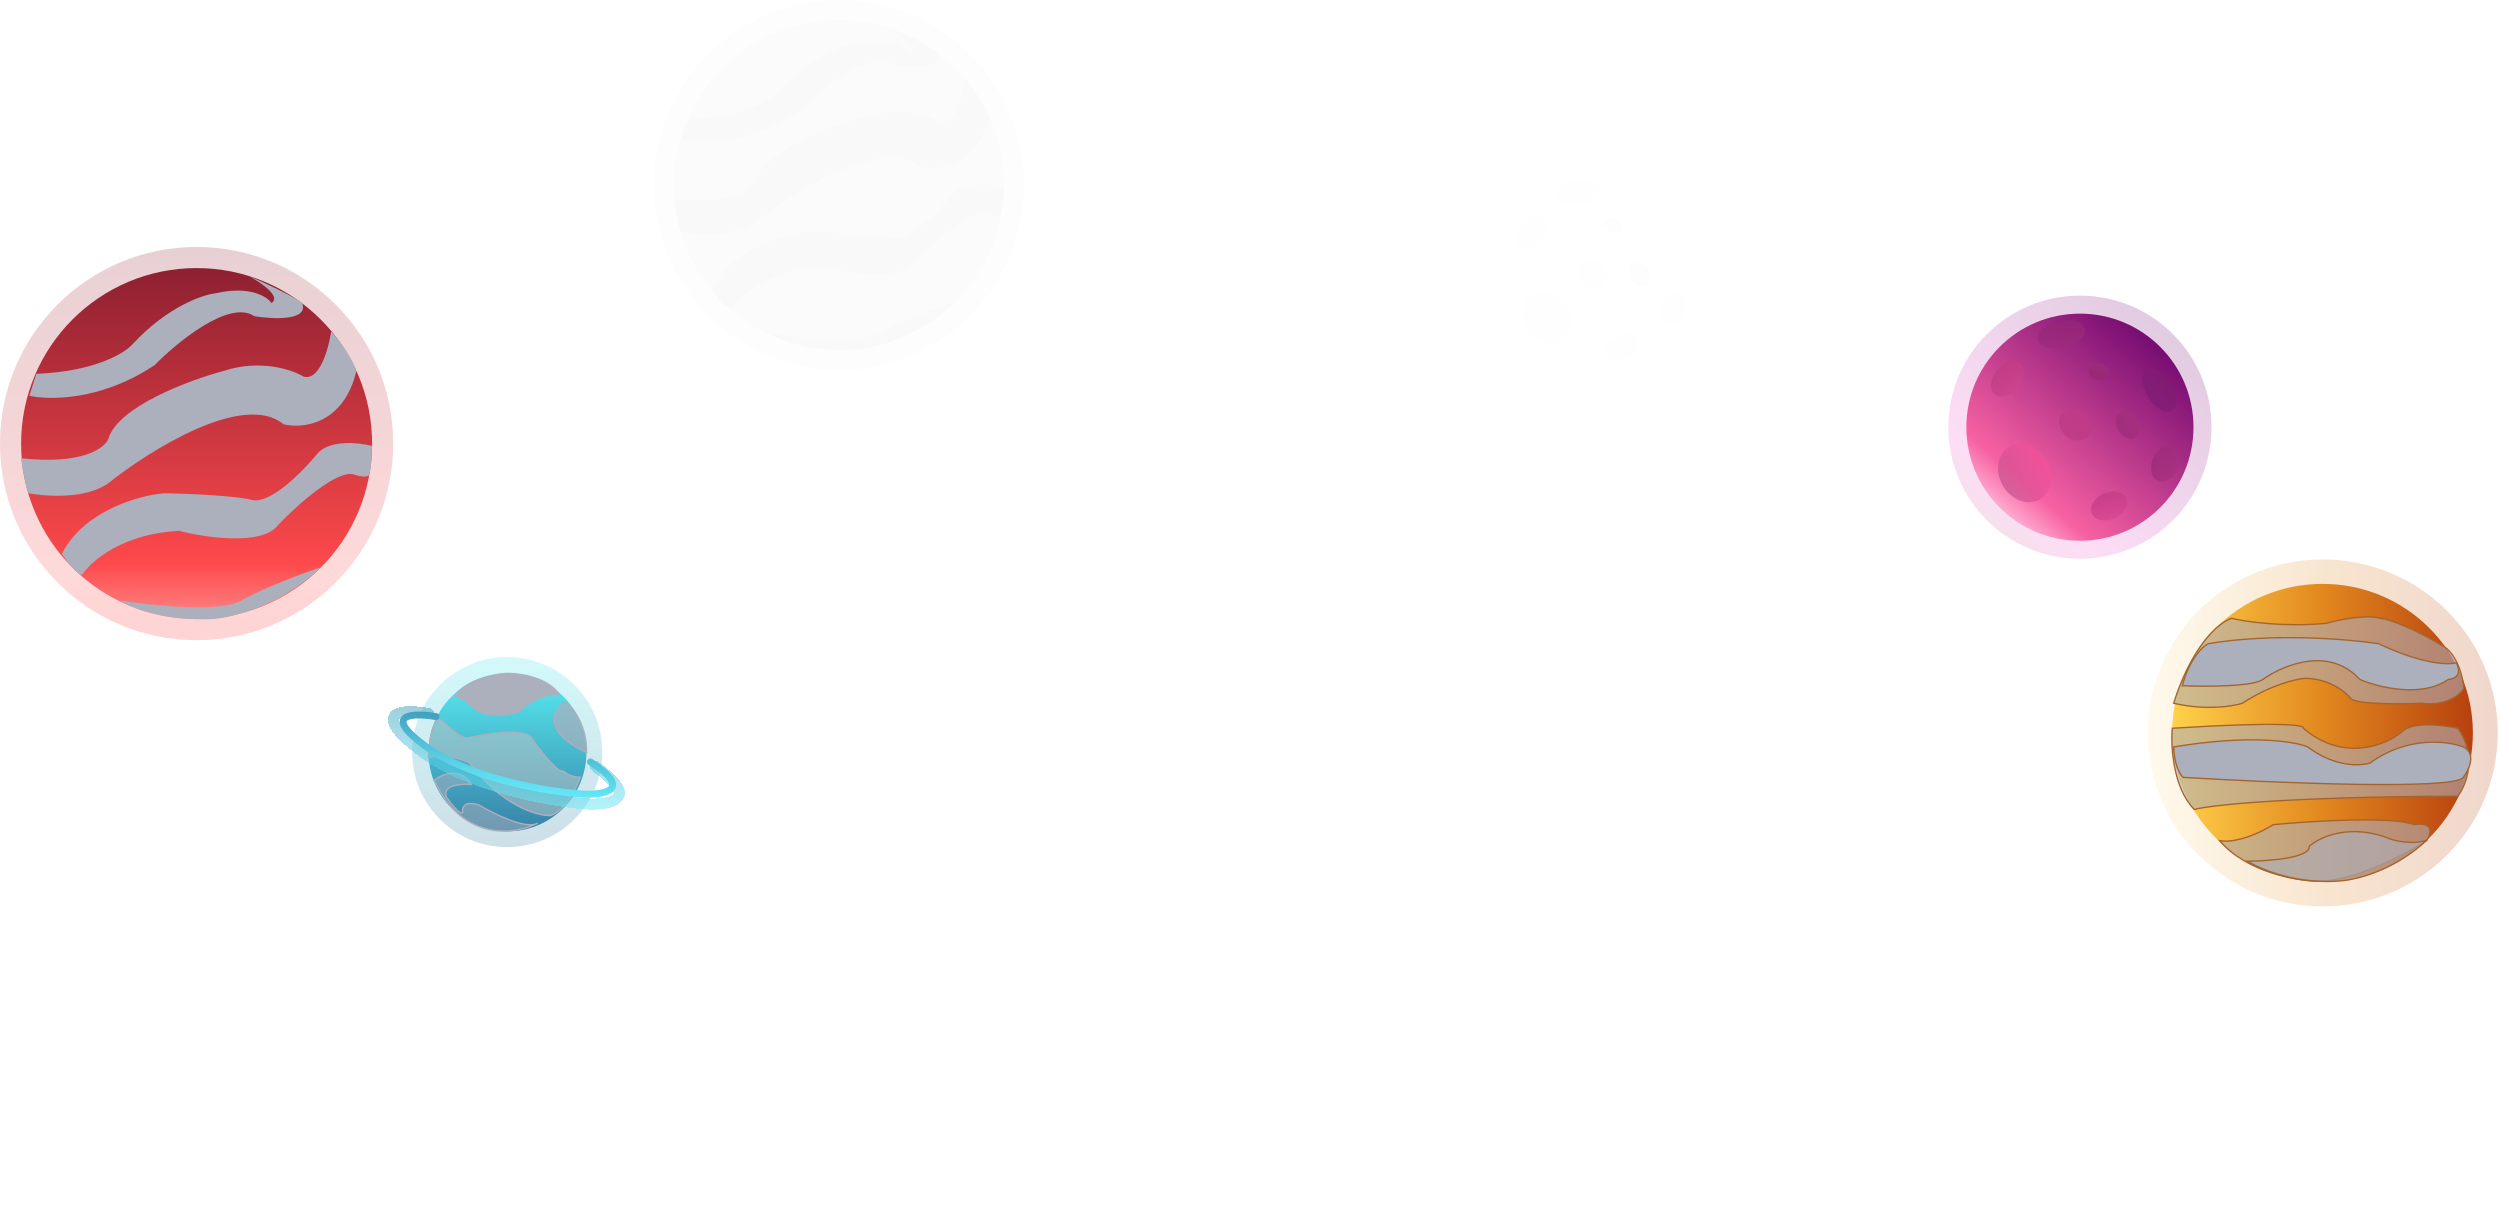 <svg width="1812" height="883" viewBox="0 0 1812 883" fill="none" xmlns="http://www.w3.org/2000/svg">
<circle opacity="0.7" cx="1507.53" cy="309.633" r="95.367" fill="url(#paint0_linear_40_49)" fill-opacity="0.3"/>
<circle cx="1507.53" cy="309.633" r="82.308" fill="url(#paint1_linear_40_49)"/>
<ellipse cx="1467.43" cy="342.905" rx="18.179" ry="21.956" transform="rotate(-30.294 1467.43 342.905)" fill="url(#paint2_linear_40_49)" fill-opacity="0.7"/>
<ellipse cx="1569.53" cy="335.906" rx="9.783" ry="13.727" transform="rotate(23.955 1569.53 335.906)" fill="url(#paint3_linear_40_49)" fill-opacity="0.7"/>
<ellipse cx="1528.74" cy="366.725" rx="9.783" ry="13.727" transform="rotate(67.088 1528.74 366.725)" fill="url(#paint4_linear_40_49)" fill-opacity="0.7"/>
<ellipse cx="1455.02" cy="274.425" rx="9.688" ry="14.584" transform="rotate(39.324 1455.02 274.425)" fill="url(#paint5_linear_40_49)" fill-opacity="0.7"/>
<ellipse cx="1493.99" cy="242.412" rx="9.688" ry="17.544" transform="rotate(77.319 1493.99 242.412)" fill="url(#paint6_linear_40_49)" fill-opacity="0.7"/>
<ellipse cx="1565.16" cy="282.573" rx="9.688" ry="17.544" transform="rotate(149.009 1565.16 282.573)" fill="url(#paint7_linear_40_49)" fill-opacity="0.7"/>
<ellipse cx="1542.08" cy="308.051" rx="7.568" ry="10.688" transform="rotate(149.009 1542.08 308.051)" fill="url(#paint8_linear_40_49)"/>
<ellipse cx="1504.19" cy="307.9" rx="10.488" ry="12.668" transform="rotate(-51.844 1504.19 307.9)" fill="url(#paint9_linear_40_49)" fill-opacity="0.7"/>
<ellipse cx="1521.15" cy="269.311" rx="5.974" ry="7.384" transform="rotate(-72.1 1521.15 269.311)" fill="url(#paint10_linear_40_49)"/>
<g opacity="0.01">
<circle cx="1156.96" cy="199.959" r="85.959" fill="url(#paint11_linear_40_49)" fill-opacity="0.01"/>
<circle cx="1156.96" cy="199.959" r="74.189" fill="url(#paint12_linear_40_49)" fill-opacity="0.01"/>
<ellipse cx="1120.81" cy="229.949" rx="16.385" ry="19.79" transform="rotate(-30.294 1120.81 229.949)" fill="url(#paint13_linear_40_49)" fill-opacity="0.7"/>
<ellipse cx="1212.84" cy="223.64" rx="8.818" ry="12.373" transform="rotate(23.955 1212.84 223.64)" fill="url(#paint14_linear_40_49)" fill-opacity="0.7"/>
<ellipse cx="1176.07" cy="251.419" rx="8.818" ry="12.373" transform="rotate(67.088 1176.07 251.419)" fill="url(#paint15_linear_40_49)" fill-opacity="0.7"/>
<ellipse cx="1109.63" cy="168.224" rx="8.732" ry="13.145" transform="rotate(39.324 1109.63 168.224)" fill="url(#paint16_linear_40_49)" fill-opacity="0.7"/>
<ellipse cx="1144.75" cy="139.369" rx="8.732" ry="15.813" transform="rotate(77.319 1144.75 139.369)" fill="url(#paint17_linear_40_49)" fill-opacity="0.7"/>
<ellipse cx="1208.9" cy="175.569" rx="8.732" ry="15.813" transform="rotate(149.009 1208.9 175.569)" fill="url(#paint18_linear_40_49)" fill-opacity="0.01"/>
<ellipse cx="1188.1" cy="198.533" rx="6.821" ry="9.633" transform="rotate(149.009 1188.1 198.533)" fill="url(#paint19_linear_40_49)"/>
<ellipse cx="1153.94" cy="198.397" rx="9.454" ry="11.418" transform="rotate(-51.844 1153.94 198.397)" fill="url(#paint20_linear_40_49)" fill-opacity="0.7"/>
<ellipse cx="1169.23" cy="163.614" rx="5.384" ry="6.656" transform="rotate(-72.1 1169.23 163.614)" fill="url(#paint21_linear_40_49)"/>
</g>
<ellipse opacity="0.7" cx="1683.51" cy="531.223" rx="126.852" ry="125.73" transform="rotate(0.021 1683.51 531.223)" fill="url(#paint22_linear_40_49)" fill-opacity="0.3"/>
<ellipse cx="1683.35" cy="531.222" rx="108.994" ry="108.029" fill="url(#paint23_linear_40_49)"/>
<g style="mix-blend-mode:soft-light">
<path d="M1617.25 448.12C1595.68 457.053 1580.44 492.913 1575.52 509.727C1598.68 515.117 1618.32 511.973 1625.24 509.727C1645.85 496.327 1664.18 492.079 1670.77 491.63C1688.66 491.938 1700.32 501.641 1703.91 506.454C1708.55 510.612 1740.06 510.368 1755.23 509.727C1773.13 512.037 1783.06 503.502 1785.79 498.946C1784.03 480.772 1775.74 471.351 1771.81 468.912C1747.05 453.819 1730.61 448.762 1725.48 448.12C1713.98 445.194 1694.46 449.34 1686.14 451.778C1655.15 454.705 1627.3 450.559 1617.25 448.12Z" fill="#ACAFBC" fill-opacity="0.58"/>
<path d="M1617.25 448.12C1595.68 457.053 1580.44 492.913 1575.52 509.727C1598.68 515.117 1618.32 511.973 1625.24 509.727C1645.85 496.327 1664.18 492.079 1670.77 491.63C1688.66 491.938 1700.32 501.641 1703.91 506.454C1708.55 510.612 1740.06 510.368 1755.23 509.727C1773.13 512.037 1783.06 503.502 1785.79 498.946C1784.03 480.772 1775.74 471.351 1771.81 468.912C1747.05 453.819 1730.61 448.762 1725.48 448.12C1713.98 445.194 1694.46 449.34 1686.14 451.778C1655.15 454.705 1627.3 450.559 1617.25 448.12Z" stroke="#A3642E"/>
</g>
<g style="mix-blend-mode:soft-light">
<path d="M1590.41 586.689C1575.03 571.1 1573.34 540.964 1574.42 527.845C1655.16 522.751 1671.41 525.723 1669.45 527.845C1698.54 552.54 1728.8 540.193 1740.29 530.932C1747.45 522.597 1770.7 525.401 1781.42 527.845C1795.9 548.219 1787.45 569.133 1781.42 577.043C1656.34 577.506 1601.97 583.667 1590.41 586.689Z" fill="#ACAFBC" fill-opacity="0.58"/>
<path d="M1590.41 586.689C1575.03 571.1 1573.34 540.964 1574.42 527.845C1655.16 522.751 1671.41 525.723 1669.45 527.845C1698.54 552.54 1728.8 540.193 1740.29 530.932C1747.45 522.597 1770.7 525.401 1781.42 527.845C1795.9 548.219 1787.45 569.133 1781.42 577.043C1656.34 577.506 1601.97 583.667 1590.41 586.689Z" stroke="#A3642E"/>
</g>
<g style="mix-blend-mode:soft-light">
<path d="M1647.73 597.705C1627.9 609.72 1613.49 610.443 1608.77 609.302C1628.16 632.117 1664.07 638.328 1679.6 638.581C1705.11 639.494 1743.05 619.442 1758.83 609.302C1765.99 597.286 1755.85 596.564 1749.88 597.705C1733.63 591.469 1675.01 595.106 1647.73 597.705Z" fill="#ACAFBC" fill-opacity="0.58"/>
<path d="M1647.73 597.705C1627.9 609.72 1613.49 610.443 1608.77 609.302C1628.16 632.117 1664.07 638.328 1679.6 638.581C1705.11 639.494 1743.05 619.442 1758.83 609.302C1765.99 597.286 1755.85 596.564 1749.88 597.705C1733.63 591.469 1675.01 595.106 1647.73 597.705Z" stroke="#A3642E"/>
</g>
<g style="mix-blend-mode:soft-light">
<path d="M1640.11 492.464C1632.93 497.77 1598.17 497.714 1581.69 497.023C1586.86 477.623 1596.36 468.628 1600.47 466.555C1647.2 458.596 1702.29 463.239 1723.99 466.555C1755.37 481.478 1774.62 482.031 1780.32 480.442C1784.99 489.728 1778.37 492.325 1774.48 492.464C1755.12 506.06 1723.71 498.129 1710.42 492.464C1685.59 465.519 1649.08 485.831 1640.11 492.464Z" fill="#ACAFBC"/>
<path d="M1640.11 492.464C1632.93 497.77 1598.17 497.714 1581.69 497.023C1586.86 477.623 1596.36 468.628 1600.47 466.555C1647.2 458.596 1702.29 463.239 1723.99 466.555C1755.37 481.478 1774.62 482.031 1780.32 480.442C1784.99 489.728 1778.37 492.325 1774.48 492.464C1755.12 506.06 1723.71 498.129 1710.42 492.464C1685.59 465.519 1649.08 485.831 1640.11 492.464Z" stroke="#A3642E"/>
</g>
<g style="mix-blend-mode:soft-light">
<path d="M1785.37 563.432C1779.13 572.877 1647.42 567.367 1582.34 563.432C1576.88 558.012 1575.52 546.464 1575.52 541.368C1631.37 532.077 1663.54 537.497 1672.64 541.368C1692.3 556.232 1711 555.303 1717.89 552.98C1744.89 533.316 1774.13 537.045 1785.37 541.368C1795.2 546.167 1789.47 558.077 1785.37 563.432Z" fill="#ACAFBC"/>
<path d="M1785.37 563.432C1779.13 572.877 1647.42 567.367 1582.34 563.432C1576.88 558.012 1575.52 546.464 1575.52 541.368C1631.37 532.077 1663.54 537.497 1672.64 541.368C1692.3 556.232 1711 555.303 1717.89 552.98C1744.89 533.316 1774.13 537.045 1785.37 541.368C1795.2 546.167 1789.47 558.077 1785.37 563.432Z" stroke="#A3642E"/>
</g>
<g style="mix-blend-mode:soft-light">
<path d="M1673.71 613.402C1674.63 621.89 1644.13 624.14 1628.76 624.205C1658.23 640.872 1690.81 640.023 1703.41 637.515C1730.58 632.422 1751.9 616.102 1759.16 608.579C1752.07 612.283 1739.36 610.122 1733.89 608.579C1703.95 596.078 1681.29 606.586 1673.71 613.402Z" fill="#ACAFBC" fill-opacity="0.6"/>
<path d="M1673.71 613.402C1674.63 621.89 1644.13 624.14 1628.76 624.205C1658.23 640.872 1690.81 640.023 1703.41 637.515C1730.58 632.422 1751.9 616.102 1759.16 608.579C1752.07 612.283 1739.36 610.122 1733.89 608.579C1703.95 596.078 1681.29 606.586 1673.71 613.402Z" stroke="#A3642E"/>
</g>
<g opacity="0.01">
<ellipse cx="1691.4" cy="256.337" rx="120.357" ry="119.292" transform="rotate(0.021 1691.4 256.337)" fill="url(#paint24_linear_40_49)" fill-opacity="0.01"/>
<ellipse cx="1691.25" cy="256.337" rx="103.413" ry="102.498" fill="url(#paint25_linear_40_49)" fill-opacity="0.01"/>
<g style="mix-blend-mode:soft-light">
<path d="M1628.54 177.49C1608.07 185.965 1593.61 219.989 1588.94 235.942C1610.92 241.056 1629.55 238.073 1636.11 235.942C1655.67 223.228 1673.06 219.198 1679.31 218.771C1696.29 219.064 1707.35 228.27 1710.76 232.836C1715.16 236.782 1745.06 236.551 1759.45 235.942C1776.43 238.134 1785.85 230.036 1788.44 225.713C1786.77 208.469 1778.91 199.531 1775.18 197.217C1751.69 182.897 1736.09 178.099 1731.22 177.49C1720.31 174.713 1701.79 178.647 1693.9 180.96C1664.5 183.737 1638.07 179.804 1628.54 177.49Z" fill="#ACAFBC" fill-opacity="0.01"/>
</g>
<g style="mix-blend-mode:soft-light">
<path d="M1603.47 308.606C1588.68 293.817 1587.05 265.228 1588.09 252.782C1665.7 247.95 1681.32 250.768 1679.42 252.782C1707.39 276.21 1736.47 264.496 1747.51 255.71C1754.39 247.803 1776.74 250.463 1787.05 252.782C1800.96 272.11 1792.84 291.95 1787.05 299.455C1666.83 299.894 1614.57 305.739 1603.47 308.606Z" fill="#ACAFBC" fill-opacity="0.01"/>
</g>
<g style="mix-blend-mode:soft-light">
<path d="M1659.04 319.32C1639.56 330.887 1625.42 331.583 1620.79 330.485C1639.82 352.449 1675.08 358.428 1690.34 358.672C1715.38 359.55 1752.63 340.246 1768.13 330.485C1775.15 318.917 1765.2 318.222 1759.34 319.32C1743.38 313.316 1685.82 316.818 1659.04 319.32Z" fill="#ACAFBC" fill-opacity="0.01"/>
</g>
<g style="mix-blend-mode:soft-light">
<path d="M1650.22 219.562C1643.41 224.597 1610.43 224.544 1594.79 223.889C1599.7 205.482 1608.72 196.947 1612.61 194.981C1656.96 187.429 1709.22 191.834 1729.81 194.981C1759.58 209.14 1777.85 209.664 1783.26 208.157C1787.69 216.967 1781.41 219.431 1777.71 219.562C1759.34 232.463 1729.54 224.938 1716.94 219.562C1693.38 193.998 1658.74 213.27 1650.22 219.562Z" fill="#ACAFBC" fill-opacity="0.01"/>
</g>
<g style="mix-blend-mode:soft-light">
<path d="M1788.05 286.897C1782.13 295.858 1657.16 290.631 1595.41 286.897C1590.23 281.755 1588.94 270.798 1588.94 265.962C1641.94 257.148 1672.46 262.29 1681.09 265.962C1699.75 280.066 1717.49 279.184 1724.02 276.98C1749.63 258.323 1777.38 261.861 1788.05 265.962C1797.38 270.517 1791.94 281.816 1788.05 286.897Z" fill="#ACAFBC" fill-opacity="0.01"/>
</g>
<g style="mix-blend-mode:soft-light">
<path d="M1682.1 334.308C1682.98 342.362 1654.04 344.497 1639.45 344.558C1667.42 360.372 1698.33 359.566 1710.29 357.187C1736.06 352.355 1756.29 336.871 1763.18 329.732C1756.45 333.247 1744.39 331.197 1739.21 329.732C1710.8 317.872 1689.3 327.841 1682.1 334.308Z" fill="#ACAFBC" fill-opacity="0.01"/>
</g>
</g>
<circle opacity="0.7" cx="367.613" cy="545.101" r="68.9" fill="url(#paint26_linear_40_49)" fill-opacity="0.5"/>
<circle cx="367.817" cy="545.305" r="57.246" fill="url(#paint27_linear_40_49)"/>
<g style="mix-blend-mode:soft-light">
<path d="M340 534.676C335.826 536.638 324.903 526.908 319.964 521.798C313.118 519.346 310.85 539.036 310.571 549.188C322.259 546.408 335.061 550.346 340 552.663C363.878 584.222 389.327 591.431 399.067 591.09C410.255 587.002 418.061 570.855 420.565 563.292C415.389 563.619 410.199 560.566 408.251 558.999C404.076 560.308 391.066 543.329 385.083 534.676C379.406 527.481 352.663 531.678 340 534.676Z" fill="#C4C4C4" fill-opacity="0.5"/>
<path d="M340 534.676C335.826 536.638 324.903 526.908 319.964 521.798C313.118 519.346 310.85 539.036 310.571 549.188C322.259 546.408 335.061 550.346 340 552.663C363.878 584.222 389.327 591.431 399.067 591.09C410.255 587.002 418.061 570.855 420.565 563.292C415.389 563.619 410.199 560.566 408.251 558.999C404.076 560.308 391.066 543.329 385.083 534.676C379.406 527.481 352.663 531.678 340 534.676Z" stroke="#ACAFBC"/>
</g>
<g style="mix-blend-mode:soft-light">
<path d="M425.226 545.305C411.869 539.785 390.02 524.696 409.483 508.504C414.731 512.184 425.226 524.696 425.226 545.305Z" fill="#ACAFBC" fill-opacity="0.7"/>
<path d="M425.226 545.305C411.869 539.785 390.02 524.696 409.483 508.504C414.731 512.184 425.226 524.696 425.226 545.305Z" stroke="#ACAFBC"/>
</g>
<g style="mix-blend-mode:soft-light">
<path d="M376.469 515.748C387.885 504.267 400.537 502.763 405.436 503.446C396.916 490.653 375.901 487.864 366.458 488.069C341.581 490.694 331.102 500.918 328.972 505.702C330.676 502.257 340.189 510.144 344.733 514.518C355.468 520.751 370.363 517.935 376.469 515.748Z" fill="#ACAFBC"/>
<path d="M376.469 515.748C387.885 504.267 400.537 502.763 405.436 503.446C396.916 490.653 375.901 487.864 366.458 488.069C341.581 490.694 331.102 500.918 328.972 505.702C330.676 502.257 340.189 510.144 344.733 514.518C355.468 520.751 370.363 517.935 376.469 515.748Z" stroke="#ACAFBC"/>
</g>
<g style="mix-blend-mode:soft-light">
<path d="M388.45 597.197C388.877 596.993 389.291 596.786 389.692 596.578C389.314 596.823 388.899 597.028 388.45 597.197C371.552 605.275 335.079 609.532 314.659 565.502C320.384 561.072 333.796 555.484 341.647 568.569C334.354 567.955 320.506 568.896 323.451 577.564C326.722 582.267 333.673 591.099 335.309 588.809C334.763 585.538 336.372 579.895 347.167 583.493C357.545 589.656 379.581 600.535 388.45 597.197Z" fill="#ACAFBC" fill-opacity="0.5"/>
<path d="M389.692 596.578C373.404 605.029 335.595 610.644 314.659 565.502C320.384 561.072 333.796 555.484 341.647 568.569C334.354 567.955 320.506 568.896 323.451 577.564C326.722 582.267 333.673 591.099 335.309 588.809C334.763 585.538 336.372 579.895 347.167 583.493C358.071 589.968 381.841 601.649 389.692 596.578Z" stroke="#ACAFBC"/>
</g>
<g filter="url(#filter0_d_40_49)">
<path d="M310.678 513.21C293.263 509.959 267.254 510.423 302.536 538.287C337.817 566.152 399.108 576.833 425.343 578.69C441.627 579.619 465.645 575.486 431.449 551.523" stroke="url(#paint28_linear_40_49)" stroke-opacity="0.5" stroke-width="8" stroke-linecap="round" shape-rendering="crispEdges"/>
</g>
<g filter="url(#filter1_d_40_49)">
<path d="M315.979 515.406C299.835 512.619 275.725 513.017 308.431 536.901C341.137 560.784 397.954 569.94 422.274 571.532C437.369 572.328 459.635 568.785 427.935 548.245" stroke="url(#paint29_linear_40_49)" stroke-width="5" stroke-linecap="round"/>
</g>
<circle opacity="0.7" cx="142.5" cy="321.5" r="142.5" fill="url(#paint30_linear_40_49)" fill-opacity="0.5"/>
<circle cx="142.501" cy="321.5" r="127.205" fill="url(#paint31_linear_40_49)"/>
<g style="mix-blend-mode:soft-light">
<path d="M174.954 435.276C159.585 444.229 110.108 439.007 87.29 435.276C107.285 448.109 140.883 449.576 155.183 448.706C192.039 444.378 222.019 421.909 232.402 411.215C219.656 415.505 190.323 426.323 174.954 435.276Z" fill="#ACAFBC"/>
</g>
<g style="mix-blend-mode:soft-light">
<path d="M129.63 384.73C88.745 386.819 65.841 406.863 59.499 416.624C55.769 416.624 48.121 406.552 44.764 401.516C60.879 369.883 101.093 358.99 119.185 357.498C160.07 358.393 178.373 361.104 182.415 362.347C195.844 365.779 219.47 341.768 229.604 329.334C238.258 318.441 259.82 320.692 269.519 323.179C269.519 336.608 268.275 341.955 267.654 342.95C268.101 346.829 260.752 345.312 257.022 344.069C244.936 339.443 215.055 366.389 201.626 380.44C190.435 395.809 148.966 389.703 129.63 384.73Z" fill="#ACAFBC"/>
</g>
<g style="mix-blend-mode:soft-light">
<path d="M78.525 350.224C62.26 361.863 33.201 359.923 20.704 357.498C18.913 354.812 16.227 339.468 15.108 332.132C59.425 337.056 75.851 324.857 78.525 318.143C85.239 294.865 136.905 275.617 161.898 268.902C188.608 260.098 211.823 267.969 220.092 273.005C231.731 276.288 238.246 252.488 240.049 240.178C251.688 253.16 257.085 264.736 258.328 268.902C248.928 307.847 219.222 310.869 205.544 307.511C176.745 283.637 108.865 326.039 78.525 350.224Z" fill="#ACAFBC"/>
</g>
<g style="mix-blend-mode:soft-light">
<path d="M112.098 264.612C73.601 290.426 35.501 290.165 21.264 286.808L26.3 270.954C68.826 269.312 90.648 255.846 96.244 249.317C121.163 222.459 146.666 213.63 156.303 212.573C181.073 206.903 193.607 214.936 196.777 219.661C204.238 214.886 188.695 204.491 179.991 199.89C205.954 211.23 216.797 217.796 218.973 219.661C224.046 232.643 197.959 231.412 184.281 229.173C166.375 216.938 128.698 247.701 112.098 264.612Z" fill="#ACAFBC"/>
</g>
<circle cx="608.049" cy="134.049" r="134.049" fill="url(#paint32_linear_40_49)" fill-opacity="0.01"/>
<circle cx="608.049" cy="134.049" r="119.661" fill="url(#paint33_linear_40_49)" fill-opacity="0.01"/>
<g style="mix-blend-mode:soft-light">
<path d="M638.578 241.077C624.121 249.499 577.578 244.587 556.114 241.077C574.923 253.149 606.528 254.529 619.98 253.71C654.65 249.64 682.852 228.503 692.619 218.443C680.63 222.479 653.036 232.655 638.578 241.077Z" fill="black" fill-opacity="0.01"/>
</g>
<g style="mix-blend-mode:soft-light">
<path d="M595.942 193.529C557.482 195.494 535.936 214.35 529.97 223.532C526.461 223.532 519.268 214.057 516.109 209.32C531.269 179.562 569.097 169.316 586.117 167.912C624.577 168.754 641.795 171.304 645.596 172.474C658.229 175.702 680.454 153.115 689.987 141.418C698.128 131.171 718.411 133.289 727.535 135.628C727.535 148.261 726.365 153.291 725.78 154.226C726.201 157.876 719.288 156.449 715.779 155.279C704.409 150.928 676.301 176.275 663.668 189.493C653.141 203.951 614.131 198.208 595.942 193.529Z" fill="black" fill-opacity="0.01"/>
</g>
<g style="mix-blend-mode:soft-light">
<path d="M547.867 161.069C532.567 172.018 505.231 170.193 493.476 167.912C491.791 165.385 489.265 150.951 488.212 144.05C529.9 148.682 545.352 137.207 547.867 130.891C554.184 108.994 602.785 90.887 626.296 84.57C651.422 76.289 673.26 83.693 681.039 88.43C691.987 91.518 698.117 69.13 699.813 57.55C710.761 69.762 715.838 80.652 717.007 84.57C708.164 121.205 680.22 124.048 667.353 120.89C640.263 98.431 576.408 138.318 547.867 161.069Z" fill="black" fill-opacity="0.01"/>
</g>
<g style="mix-blend-mode:soft-light">
<path d="M579.45 80.535C543.236 104.818 507.396 104.572 494.002 101.414L498.74 86.5C538.744 84.956 559.272 72.288 564.536 66.147C587.977 40.881 611.968 32.576 621.033 31.582C644.334 26.248 656.124 33.805 659.107 38.249C666.125 33.758 651.504 23.979 643.316 19.651C667.74 30.319 677.94 36.495 679.987 38.249C684.759 50.461 660.218 49.303 647.352 47.198C630.508 35.688 595.065 64.626 579.45 80.535Z" fill="black" fill-opacity="0.01"/>
</g>
<g opacity="0.01">
<circle cx="351.049" cy="748.049" r="134.049" fill="url(#paint34_linear_40_49)" fill-opacity="0.01"/>
<circle cx="351.049" cy="748.049" r="119.661" fill="url(#paint35_linear_40_49)" fill-opacity="0.01"/>
<g style="mix-blend-mode:soft-light">
<path d="M381.578 855.077C367.121 863.499 320.578 858.587 299.114 855.077C317.923 867.149 349.528 868.529 362.98 867.71C397.65 863.64 425.852 842.503 435.619 832.444C423.63 836.479 396.036 846.656 381.578 855.077Z" fill="#ACAFBC" fill-opacity="0.01"/>
</g>
<g style="mix-blend-mode:soft-light">
<path d="M338.942 807.529C300.482 809.494 278.936 828.35 272.97 837.532C269.461 837.532 262.268 828.057 259.109 823.32C274.269 793.562 312.097 783.316 329.117 781.912C367.577 782.754 384.795 785.304 388.596 786.474C401.229 789.702 423.454 767.115 432.987 755.418C441.128 745.171 461.411 747.289 470.535 749.628C470.535 762.261 469.365 767.291 468.78 768.226C469.201 771.876 462.288 770.449 458.779 769.279C447.409 764.928 419.301 790.275 406.668 803.493C396.141 817.951 357.131 812.208 338.942 807.529Z" fill="#ACAFBC" fill-opacity="0.01"/>
</g>
<g style="mix-blend-mode:soft-light">
<path d="M290.867 775.069C275.567 786.018 248.231 784.193 236.476 781.912C234.791 779.385 232.265 764.951 231.212 758.05C272.9 762.682 288.352 751.207 290.867 744.891C297.184 722.994 345.785 704.887 369.296 698.57C394.422 690.289 416.26 697.693 424.039 702.43C434.987 705.518 441.117 683.13 442.813 671.55C453.761 683.762 458.838 694.652 460.007 698.57C451.164 735.205 423.22 738.048 410.353 734.89C383.263 712.431 319.408 752.318 290.867 775.069Z" fill="#ACAFBC" fill-opacity="0.01"/>
</g>
<g style="mix-blend-mode:soft-light">
<path d="M322.45 694.535C286.236 718.818 250.396 718.572 237.002 715.414L241.74 700.5C281.744 698.956 302.272 686.288 307.536 680.147C330.977 654.881 354.968 646.576 364.033 645.582C387.334 640.248 399.124 647.805 402.107 652.25C409.125 647.758 394.504 637.979 386.316 633.651C410.74 644.319 420.94 650.495 422.987 652.25C427.759 664.461 403.218 663.303 390.352 661.198C373.508 649.688 338.065 678.627 322.45 694.535Z" fill="#ACAFBC" fill-opacity="0.01"/>
</g>
</g>
<defs>
<filter id="filter0_d_40_49" x="277" y="507.838" width="179.839" height="82.971" filterUnits="userSpaceOnUse" color-interpolation-filters="sRGB">
<feFlood flood-opacity="0" result="BackgroundImageFix"/>
<feColorMatrix in="SourceAlpha" type="matrix" values="0 0 0 0 0 0 0 0 0 0 0 0 0 0 0 0 0 0 127 0" result="hardAlpha"/>
<feOffset dy="4"/>
<feGaussianBlur stdDeviation="2"/>
<feComposite in2="hardAlpha" operator="out"/>
<feColorMatrix type="matrix" values="0 0 0 0 0 0 0 0 0 0 0 0 0 0 0 0 0 0 0.25 0"/>
<feBlend mode="normal" in2="BackgroundImageFix" result="effect1_dropShadow_40_49"/>
<feBlend mode="normal" in="SourceGraphic" in2="effect1_dropShadow_40_49" result="shape"/>
</filter>
<filter id="filter1_d_40_49" x="285.675" y="511.73" width="164.88" height="70.403" filterUnits="userSpaceOnUse" color-interpolation-filters="sRGB">
<feFlood flood-opacity="0" result="BackgroundImageFix"/>
<feColorMatrix in="SourceAlpha" type="matrix" values="0 0 0 0 0 0 0 0 0 0 0 0 0 0 0 0 0 0 127 0" result="hardAlpha"/>
<feOffset dy="4"/>
<feGaussianBlur stdDeviation="2"/>
<feComposite in2="hardAlpha" operator="out"/>
<feColorMatrix type="matrix" values="0 0 0 0 0 0 0 0 0 0 0 0 0 0 0 0 0 0 0.25 0"/>
<feBlend mode="normal" in2="BackgroundImageFix" result="effect1_dropShadow_40_49"/>
<feBlend mode="normal" in="SourceGraphic" in2="effect1_dropShadow_40_49" result="shape"/>
</filter>
<linearGradient id="paint0_linear_40_49" x1="1574.02" y1="243.61" x2="1446.55" y2="390.328" gradientUnits="userSpaceOnUse">
<stop stop-color="#780E73"/>
<stop offset="0.823" stop-color="#F761D6"/>
<stop offset="1" stop-color="#CF6F99"/>
</linearGradient>
<linearGradient id="paint1_linear_40_49" x1="1564.91" y1="252.651" x2="1454.9" y2="379.279" gradientUnits="userSpaceOnUse">
<stop stop-color="#780E73"/>
<stop offset="0.823" stop-color="#F761A2"/>
<stop offset="1" stop-color="#FFB9D7"/>
</linearGradient>
<linearGradient id="paint2_linear_40_49" x1="1450.04" y1="341.995" x2="1488.68" y2="342.09" gradientUnits="userSpaceOnUse">
<stop stop-color="#C6518E"/>
<stop offset="1" stop-color="#FE509E"/>
</linearGradient>
<linearGradient id="paint3_linear_40_49" x1="1560.18" y1="335.336" x2="1580.97" y2="335.381" gradientUnits="userSpaceOnUse">
<stop stop-color="#9B2A78"/>
<stop offset="1" stop-color="#A73080"/>
</linearGradient>
<linearGradient id="paint4_linear_40_49" x1="1519.38" y1="366.155" x2="1540.17" y2="366.2" gradientUnits="userSpaceOnUse">
<stop stop-color="#C03A82"/>
<stop offset="1" stop-color="#D7468F"/>
</linearGradient>
<linearGradient id="paint5_linear_40_49" x1="1445.76" y1="273.82" x2="1466.35" y2="273.861" gradientUnits="userSpaceOnUse">
<stop stop-color="#C03A82"/>
<stop offset="1" stop-color="#CF428D"/>
</linearGradient>
<linearGradient id="paint6_linear_40_49" x1="1484.72" y1="241.684" x2="1505.31" y2="241.718" gradientUnits="userSpaceOnUse">
<stop stop-color="#932775"/>
<stop offset="1" stop-color="#9F2B7D"/>
</linearGradient>
<linearGradient id="paint7_linear_40_49" x1="1555.89" y1="281.846" x2="1576.49" y2="281.88" gradientUnits="userSpaceOnUse">
<stop stop-color="#7F1D6F"/>
<stop offset="1" stop-color="#7E1B75"/>
</linearGradient>
<linearGradient id="paint8_linear_40_49" x1="1534.84" y1="307.607" x2="1550.93" y2="307.641" gradientUnits="userSpaceOnUse">
<stop stop-color="#A62F7D"/>
<stop offset="1" stop-color="#A22E7F"/>
</linearGradient>
<linearGradient id="paint9_linear_40_49" x1="1494.16" y1="307.374" x2="1516.45" y2="307.43" gradientUnits="userSpaceOnUse">
<stop stop-color="#BD3881"/>
<stop offset="1" stop-color="#C13C8A"/>
</linearGradient>
<linearGradient id="paint10_linear_40_49" x1="1515.43" y1="269.004" x2="1528.13" y2="269.035" gradientUnits="userSpaceOnUse">
<stop stop-color="#982976"/>
<stop offset="1" stop-color="#9C2A7B"/>
</linearGradient>
<linearGradient id="paint11_linear_40_49" x1="1216.88" y1="140.449" x2="1101.99" y2="272.694" gradientUnits="userSpaceOnUse">
<stop stop-color="#780E73"/>
<stop offset="0.823" stop-color="#F761D6"/>
<stop offset="1" stop-color="#CF6F99"/>
</linearGradient>
<linearGradient id="paint12_linear_40_49" x1="1208.68" y1="148.598" x2="1109.52" y2="262.734" gradientUnits="userSpaceOnUse">
<stop stop-color="#780E73"/>
<stop offset="0.823" stop-color="#F761A2"/>
<stop offset="1" stop-color="#FFB9D7"/>
</linearGradient>
<linearGradient id="paint13_linear_40_49" x1="1105.14" y1="229.128" x2="1139.97" y2="229.215" gradientUnits="userSpaceOnUse">
<stop stop-color="#C6518E"/>
<stop offset="1" stop-color="#FE509E"/>
</linearGradient>
<linearGradient id="paint14_linear_40_49" x1="1204.41" y1="223.127" x2="1223.15" y2="223.167" gradientUnits="userSpaceOnUse">
<stop stop-color="#9B2A78"/>
<stop offset="1" stop-color="#A73080"/>
</linearGradient>
<linearGradient id="paint15_linear_40_49" x1="1167.64" y1="250.906" x2="1186.38" y2="250.946" gradientUnits="userSpaceOnUse">
<stop stop-color="#C03A82"/>
<stop offset="1" stop-color="#D7468F"/>
</linearGradient>
<linearGradient id="paint16_linear_40_49" x1="1101.27" y1="167.678" x2="1119.83" y2="167.715" gradientUnits="userSpaceOnUse">
<stop stop-color="#C03A82"/>
<stop offset="1" stop-color="#CF428D"/>
</linearGradient>
<linearGradient id="paint17_linear_40_49" x1="1136.4" y1="138.713" x2="1154.96" y2="138.744" gradientUnits="userSpaceOnUse">
<stop stop-color="#932775"/>
<stop offset="1" stop-color="#9F2B7D"/>
</linearGradient>
<linearGradient id="paint18_linear_40_49" x1="1200.55" y1="174.913" x2="1219.11" y2="174.943" gradientUnits="userSpaceOnUse">
<stop stop-color="#7F1D6F"/>
<stop offset="1" stop-color="#7E1B75"/>
</linearGradient>
<linearGradient id="paint19_linear_40_49" x1="1181.57" y1="198.133" x2="1196.07" y2="198.164" gradientUnits="userSpaceOnUse">
<stop stop-color="#A62F7D"/>
<stop offset="1" stop-color="#A22E7F"/>
</linearGradient>
<linearGradient id="paint20_linear_40_49" x1="1144.9" y1="197.923" x2="1165" y2="197.973" gradientUnits="userSpaceOnUse">
<stop stop-color="#BD3881"/>
<stop offset="1" stop-color="#C13C8A"/>
</linearGradient>
<linearGradient id="paint21_linear_40_49" x1="1164.08" y1="163.338" x2="1175.52" y2="163.366" gradientUnits="userSpaceOnUse">
<stop stop-color="#982976"/>
<stop offset="1" stop-color="#9C2A7B"/>
</linearGradient>
<linearGradient id="paint22_linear_40_49" x1="1556.66" y1="531.223" x2="1810.36" y2="531.223" gradientUnits="userSpaceOnUse">
<stop stop-color="#FFE9A9"/>
<stop offset="0.505" stop-color="#E1871E"/>
<stop offset="1" stop-color="#B7400E"/>
</linearGradient>
<linearGradient id="paint23_linear_40_49" x1="1574.36" y1="531.222" x2="1792.35" y2="531.222" gradientUnits="userSpaceOnUse">
<stop stop-color="#FFD14A"/>
<stop offset="0.505" stop-color="#E1871E"/>
<stop offset="1" stop-color="#B7400E"/>
</linearGradient>
<linearGradient id="paint24_linear_40_49" x1="1571.04" y1="256.337" x2="1811.76" y2="256.337" gradientUnits="userSpaceOnUse">
<stop stop-color="#FFE9A9"/>
<stop offset="0.505" stop-color="#E1871E"/>
<stop offset="1" stop-color="#B7400E"/>
</linearGradient>
<linearGradient id="paint25_linear_40_49" x1="1587.84" y1="256.337" x2="1794.67" y2="256.337" gradientUnits="userSpaceOnUse">
<stop stop-color="#FFD14A"/>
<stop offset="0.505" stop-color="#E1871E"/>
<stop offset="1" stop-color="#B7400E"/>
</linearGradient>
<linearGradient id="paint26_linear_40_49" x1="367.613" y1="476.201" x2="367.613" y2="614" gradientUnits="userSpaceOnUse">
<stop stop-color="#57EBF1" stop-opacity="0.75"/>
<stop offset="1" stop-color="#236F94" stop-opacity="0.64"/>
</linearGradient>
<linearGradient id="paint27_linear_40_49" x1="367.817" y1="488.059" x2="367.817" y2="602.551" gradientUnits="userSpaceOnUse">
<stop stop-color="#57EBF1"/>
<stop offset="1" stop-color="#3783A8"/>
</linearGradient>
<linearGradient id="paint28_linear_40_49" x1="366.92" y1="511.838" x2="359.389" y2="578.687" gradientUnits="userSpaceOnUse">
<stop stop-color="#3E9AB8"/>
<stop offset="1" stop-color="#67EEFE"/>
</linearGradient>
<linearGradient id="paint29_linear_40_49" x1="368.115" y1="514.23" x2="362.136" y2="571.633" gradientUnits="userSpaceOnUse">
<stop stop-color="#3E9AB8"/>
<stop offset="1" stop-color="#67EEFE"/>
</linearGradient>
<linearGradient id="paint30_linear_40_49" x1="142.5" y1="179" x2="142.5" y2="464" gradientUnits="userSpaceOnUse">
<stop stop-color="#8E2031" stop-opacity="0.6"/>
<stop offset="0.839" stop-color="#FD494B" stop-opacity="0.59"/>
<stop offset="1" stop-color="#FF8586"/>
</linearGradient>
<linearGradient id="paint31_linear_40_49" x1="142.501" y1="194.294" x2="142.501" y2="448.705" gradientUnits="userSpaceOnUse">
<stop stop-color="#8E2031"/>
<stop offset="0.839" stop-color="#FD494B"/>
<stop offset="1" stop-color="#FF8586"/>
</linearGradient>
<linearGradient id="paint32_linear_40_49" x1="608.049" y1="0" x2="608.049" y2="268.098" gradientUnits="userSpaceOnUse">
<stop stop-opacity="0.6"/>
<stop offset="0.839" stop-opacity="0.59"/>
<stop offset="1"/>
</linearGradient>
<linearGradient id="paint33_linear_40_49" x1="608.049" y1="14.387" x2="608.049" y2="253.71" gradientUnits="userSpaceOnUse">
<stop/>
<stop offset="0.839"/>
<stop offset="1"/>
</linearGradient>
<linearGradient id="paint34_linear_40_49" x1="351.049" y1="614" x2="351.049" y2="882.098" gradientUnits="userSpaceOnUse">
<stop stop-color="#8E2031" stop-opacity="0.6"/>
<stop offset="0.839" stop-color="#FD494B" stop-opacity="0.59"/>
<stop offset="1" stop-color="#FF8586"/>
</linearGradient>
<linearGradient id="paint35_linear_40_49" x1="351.049" y1="628.387" x2="351.049" y2="867.71" gradientUnits="userSpaceOnUse">
<stop stop-color="#8E2031"/>
<stop offset="0.839" stop-color="#FD494B"/>
<stop offset="1" stop-color="#FF8586"/>
</linearGradient>
</defs>
</svg>
